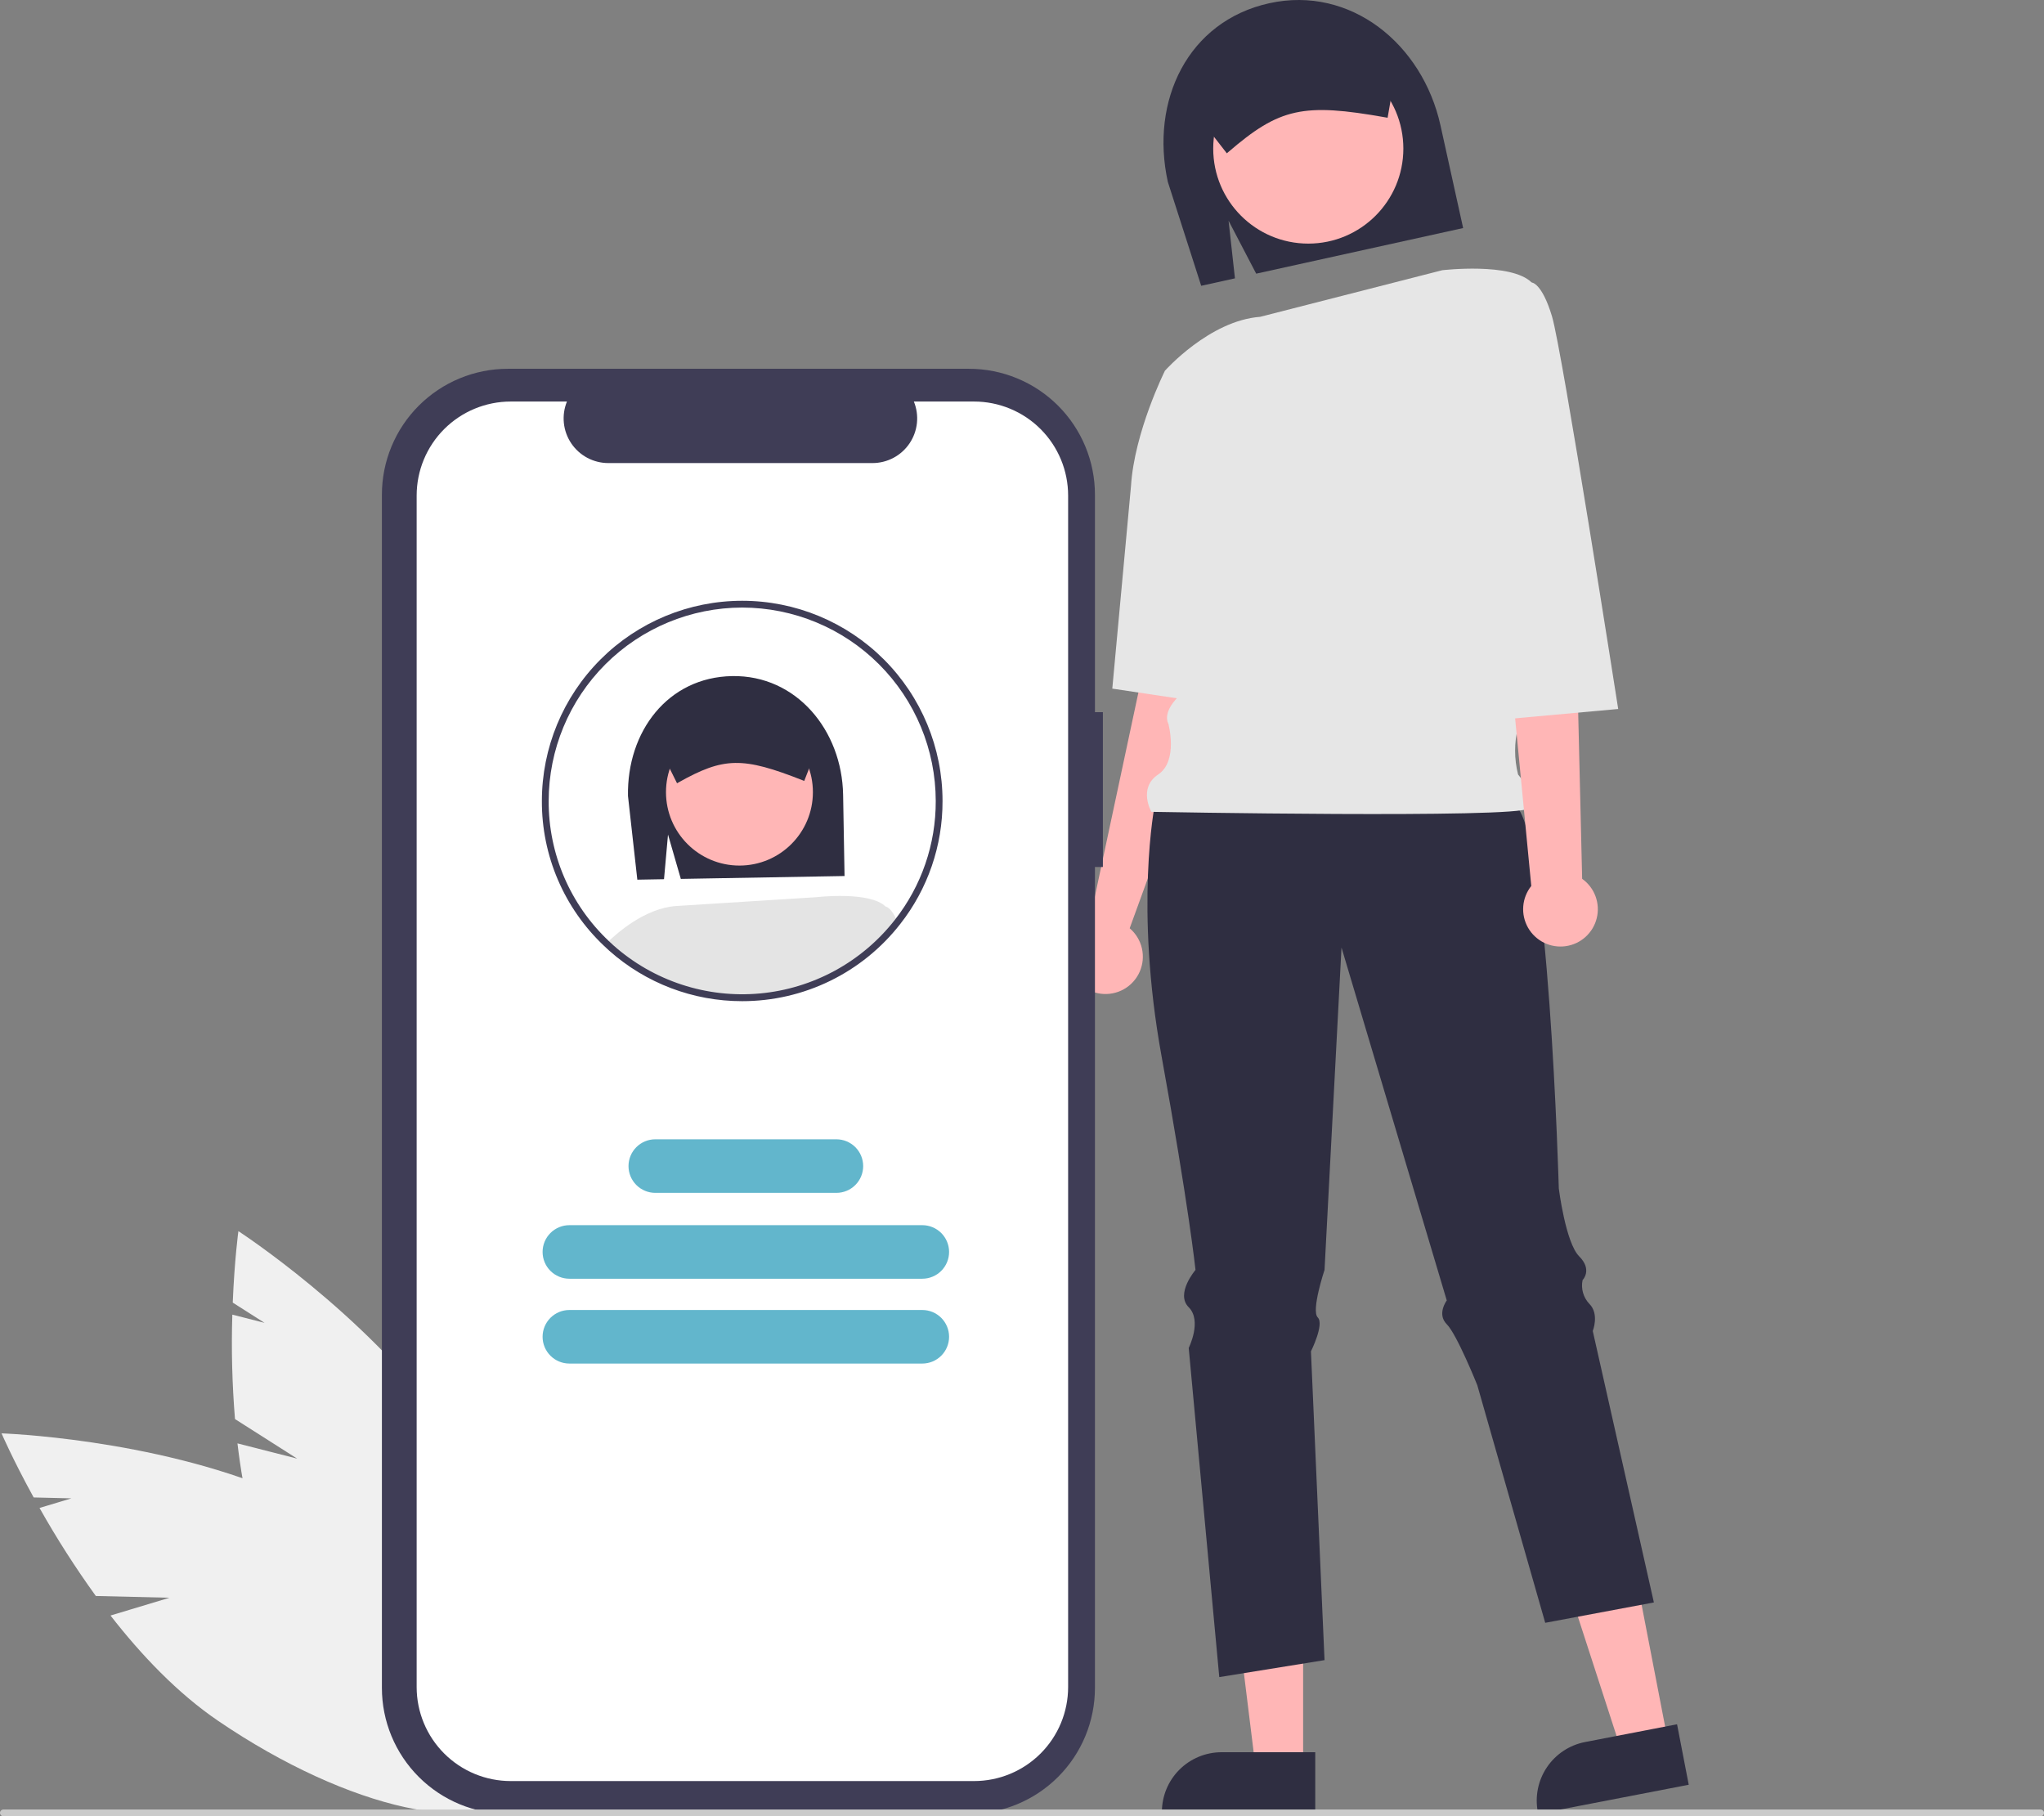 <svg width="332" height="295" viewBox="0 0 332 295" fill="none" xmlns="http://www.w3.org/2000/svg">
<rect x="0" y="0" width="332" height="295" fill="#808080" stroke="none"/>
<g clip-path="url(#clip0_51_4026)">
<path d="M48.263 236.904L38.169 230.479C37.706 224.838 37.561 219.175 37.736 213.518L42.971 214.854L37.804 211.565C38.089 204.571 38.721 199.958 38.721 199.958C38.721 199.958 59.128 213.204 72.144 231.159L69.924 246.344L75.217 235.725C76.571 237.891 77.787 240.139 78.858 242.458C89.582 265.868 90.624 288.345 81.186 292.663C71.748 296.98 55.404 281.502 44.68 258.092C41.356 250.834 39.521 242.49 38.57 234.43L48.263 236.904Z" fill="#F0F0F0"/>
<path d="M27.529 259.5L15.565 259.214C12.25 254.624 9.197 249.851 6.42 244.918L11.594 243.358L5.468 243.211C2.095 237.077 0.25 232.802 0.25 232.802C0.25 232.802 24.571 233.6 45 242.247L50.955 256.392L49.993 244.568C52.272 245.723 54.477 247.019 56.593 248.451C77.882 262.952 90.4 281.655 84.554 290.226C78.708 298.797 56.711 293.989 35.422 279.488C28.822 274.993 22.935 268.797 17.951 262.389L27.529 259.5Z" fill="#F0F0F0"/>
<path d="M198.042 82.807L188.667 81.705L185.358 110.362L176.91 149.936C175.735 150.508 174.777 151.443 174.177 152.603C173.577 153.763 173.368 155.086 173.581 156.374C173.794 157.662 174.418 158.847 175.359 159.752C176.301 160.658 177.51 161.235 178.806 161.399C180.102 161.562 181.417 161.303 182.554 160.659C183.691 160.016 184.589 159.023 185.116 157.828C185.642 156.633 185.768 155.3 185.476 154.027C185.183 152.755 184.487 151.611 183.491 150.766L191.976 127.447L198.042 82.807Z" fill="#FFB6B6"/>
<path d="M211.663 287.11H203.939L200.264 257.337L211.664 257.337L211.663 287.11Z" fill="#FFB6B6"/>
<path d="M213.631 294.593L188.725 294.592V294.277C188.725 291.708 189.746 289.244 191.564 287.427C193.382 285.611 195.848 284.59 198.419 284.59H198.42L213.632 284.59L213.631 294.593Z" fill="#2F2E41"/>
<path d="M270.942 282.901L263.358 284.364L254.1 255.827L265.293 253.667L270.942 282.901Z" fill="#FFB6B6"/>
<path d="M274.296 289.874L249.841 294.593L249.781 294.284C249.294 291.761 249.829 289.148 251.269 287.02C252.71 284.892 254.937 283.422 257.461 282.935L257.462 282.935L272.398 280.052L274.296 289.874Z" fill="#2F2E41"/>
<path d="M199.551 35.843L204.039 44.448L237.653 37.039L233.971 20.356C231.056 7.15 219.371 -2.387 206.157 0.526C192.942 3.439 186.776 16.346 189.691 29.551L195.107 46.417L200.588 45.209L199.551 35.843Z" fill="#2F2E41"/>
<path d="M187.564 130.754C187.564 130.754 184.255 147.287 188.667 171.536C193.079 195.784 194.182 206.256 194.182 206.256C194.182 206.256 190.873 210.113 193.079 212.318C195.285 214.522 193.079 218.931 193.079 218.931L198.043 272.389L215.139 269.633L212.933 219.482C212.933 219.482 215.139 215.073 214.036 213.971C212.933 212.869 215.139 206.256 215.139 206.256L217.897 153.9L234.993 211.216C234.993 211.216 233.338 213.42 234.993 215.073C236.647 216.727 239.956 224.993 239.956 224.993L250.986 263.571L268.634 260.264L258.707 216.176C258.707 216.176 259.81 213.42 258.156 211.767C257.673 211.261 257.321 210.646 257.128 209.974C256.936 209.302 256.91 208.593 257.053 207.909C257.053 207.909 258.707 206.256 256.501 204.051C254.295 201.847 253.192 193.029 253.192 193.029C253.192 193.029 251.538 134.06 246.023 130.754C240.508 127.447 187.564 130.754 187.564 130.754Z" fill="#2F2E41"/>
<path d="M212.5 39.566C221.029 39.566 227.942 32.658 227.942 24.135C227.942 15.613 221.029 8.704 212.5 8.704C203.972 8.704 197.059 15.613 197.059 24.135C197.059 32.658 203.972 39.566 212.5 39.566Z" fill="#FFB6B6"/>
<path d="M234.263 43.888C234.263 43.888 245.472 42.576 248.781 45.883L245.472 112.567C245.472 112.567 247.678 114.22 246.575 118.078C245.934 120.61 245.934 123.261 246.575 125.793C246.575 125.793 249.884 129.651 248.229 131.305C246.575 132.958 187.013 131.856 187.013 131.856C187.013 131.856 184.807 127.998 188.116 125.793C191.425 123.589 189.771 117.527 189.771 117.527C189.771 117.527 188.668 115.874 191.425 113.118C194.183 110.362 196.389 87.767 196.389 87.767L189.219 60.211C189.219 60.211 196.436 52.071 204.685 51.457L234.263 43.888Z" fill="#E6E6E6"/>
<path d="M197.762 60.591L189.218 60.212C189.218 60.212 184.255 70.132 183.703 78.949L180.666 111.844L200.248 114.771L197.762 60.591Z" fill="#E6E6E6"/>
<path d="M199.271 24.901L193.534 17.526C193.196 15.973 193.487 14.35 194.342 13.01C195.198 11.671 196.55 10.725 198.102 10.378L219.771 5.602C221.325 5.264 222.95 5.554 224.29 6.41C225.63 7.265 226.577 8.616 226.924 10.166L226.936 10.22L225.384 19.125L225.112 19.076C211.664 16.68 207.833 17.523 199.49 24.712L199.271 24.901Z" fill="#2F2E41"/>
<path d="M256.984 142.735L255.95 99.34L254.847 68.478L241.611 70.132L248.72 143.895C247.963 144.844 247.509 145.997 247.416 147.207C247.323 148.416 247.595 149.625 248.196 150.679C248.798 151.732 249.702 152.58 250.792 153.115C251.882 153.649 253.107 153.844 254.309 153.676C255.51 153.507 256.634 152.982 257.534 152.168C258.434 151.354 259.069 150.29 259.357 149.111C259.646 147.933 259.573 146.696 259.15 145.559C258.727 144.422 257.973 143.438 256.984 142.735Z" fill="#FFB6B6"/>
<path d="M239.125 46.813L248.78 45.883C248.78 45.883 250.435 45.883 252.089 51.394C253.744 56.905 262.839 115.151 262.839 115.151L242.714 116.976L239.125 46.813Z" fill="#E6E6E6"/>
<path d="M179.139 115.669H177.848V80.343C177.848 77.658 177.319 74.999 176.291 72.518C175.263 70.038 173.756 67.784 171.856 65.885C169.956 63.986 167.7 62.48 165.218 61.453C162.736 60.425 160.075 59.897 157.388 59.897H82.492C79.805 59.897 77.144 60.425 74.662 61.453C72.179 62.48 69.924 63.986 68.024 65.885C66.124 67.784 64.617 70.038 63.589 72.518C62.56 74.999 62.031 77.658 62.031 80.343V274.147C62.031 279.569 64.187 284.77 68.024 288.604C71.861 292.439 77.065 294.593 82.492 294.593H157.388C162.814 294.593 168.019 292.439 171.856 288.604C175.693 284.77 177.848 279.57 177.848 274.147V140.815H179.139V115.669Z" fill="#3F3D56"/>
<path d="M158.212 65.216H148.436C148.886 66.317 149.057 67.513 148.936 68.696C148.814 69.879 148.403 71.015 147.739 72.002C147.075 72.989 146.179 73.798 145.128 74.358C144.077 74.917 142.905 75.21 141.715 75.21H98.808C97.617 75.21 96.445 74.917 95.394 74.358C94.344 73.798 93.447 72.989 92.783 72.002C92.119 71.015 91.708 69.879 91.587 68.696C91.465 67.513 91.637 66.317 92.087 65.216H82.955C78.903 65.216 75.016 66.825 72.151 69.688C69.286 72.552 67.676 76.435 67.676 80.485V274.005C67.676 276.01 68.071 277.995 68.839 279.848C69.607 281.7 70.732 283.384 72.151 284.801C73.57 286.219 75.254 287.344 77.108 288.111C78.962 288.879 80.949 289.274 82.955 289.274H158.212C160.219 289.274 162.206 288.879 164.06 288.111C165.914 287.344 167.598 286.219 169.017 284.801C170.436 283.384 171.561 281.7 172.329 279.848C173.097 277.995 173.492 276.01 173.492 274.005V80.485C173.492 78.48 173.097 76.494 172.329 74.642C171.561 72.789 170.436 71.106 169.017 69.688C167.598 68.27 165.914 67.146 164.06 66.378C162.206 65.611 160.219 65.216 158.212 65.216Z" fill="white"/>
<path d="M108.503 135.546L110.584 142.749L137.177 142.28L136.944 129.082C136.76 118.634 129.371 109.624 118.917 109.808C108.463 109.993 101.815 118.825 102 129.272L103.519 142.874L107.854 142.797L108.503 135.546Z" fill="#2F2E41"/>
<path d="M120.105 140.583C126.695 140.583 132.037 135.244 132.037 128.659C132.037 122.075 126.695 116.736 120.105 116.736C113.516 116.736 108.174 122.075 108.174 128.659C108.174 135.244 113.516 140.583 120.105 140.583Z" fill="#FFB6B6"/>
<path d="M143.855 147.253L143.584 152.268C137.858 158.22 130.047 161.724 121.79 162.044C113.534 162.363 105.475 159.474 99.305 153.982C99.029 153.74 98.759 153.486 98.494 153.227C100.149 151.585 104.715 147.529 109.783 147.154L132.637 145.715C132.637 145.715 141.296 144.701 143.855 147.253Z" fill="#E4E4E4"/>
<path d="M133.166 120.287C133.15 119.374 132.864 118.486 132.344 117.736C132.289 117.658 132.234 117.587 132.178 117.515C131.736 116.951 131.17 116.497 130.523 116.189C129.876 115.88 129.167 115.725 128.45 115.735L119.875 115.889L111.304 116.038C110.077 116.063 108.908 116.572 108.056 117.455C107.203 118.339 106.735 119.523 106.754 120.75L108.795 124.856L109.97 127.215L110.163 127.105C117.58 122.938 120.613 122.883 130.43 126.757L130.629 126.834L131.406 124.845L133.171 120.331L133.166 120.287Z" fill="#2F2E41"/>
<path d="M145.784 149.739C143.338 152.865 140.335 155.514 136.927 157.553L136.393 147.975L143.854 147.253C143.854 147.253 144.748 147.253 145.784 149.739Z" fill="#E4E4E4"/>
<path d="M120.554 162.607C112.584 162.616 104.89 159.692 98.939 154.394C98.658 154.147 98.38 153.887 98.108 153.621C94.905 150.597 92.356 146.949 90.62 142.902C88.884 138.855 87.998 134.495 88.016 130.092C88.016 121.468 91.444 113.197 97.546 107.1C103.648 101.002 111.924 97.576 120.554 97.576C129.184 97.576 137.46 101.002 143.562 107.1C149.664 113.197 153.092 121.468 153.092 130.092C153.119 137.337 150.698 144.379 146.22 150.078C143.178 153.981 139.285 157.138 134.837 159.31C130.39 161.481 125.504 162.609 120.554 162.607ZM120.554 98.678C112.22 98.688 104.23 102 98.337 107.889C92.443 113.778 89.128 121.763 89.119 130.092C89.102 134.347 89.959 138.56 91.637 142.471C93.315 146.382 95.778 149.907 98.874 152.828C99.138 153.086 99.401 153.332 99.669 153.568C102.885 156.418 106.651 158.579 110.734 159.918C114.818 161.257 119.132 161.747 123.412 161.356C127.692 160.966 131.847 159.703 135.62 157.647C139.393 155.59 142.704 152.783 145.35 149.399C149.676 143.894 152.016 137.091 151.989 130.092C151.98 121.763 148.665 113.778 142.772 107.889C136.879 102 128.888 98.688 120.554 98.678Z" fill="#3F3D56"/>
<path d="M149.805 207.686H92.483C91.912 207.686 91.346 207.574 90.818 207.355C90.29 207.137 89.81 206.816 89.406 206.412C89.001 206.009 88.681 205.529 88.462 205.001C88.243 204.474 88.131 203.908 88.131 203.337C88.131 202.766 88.243 202.2 88.462 201.672C88.681 201.145 89.001 200.665 89.406 200.261C89.81 199.858 90.29 199.537 90.818 199.319C91.346 199.1 91.912 198.988 92.483 198.988H149.805C150.376 198.988 150.942 199.1 151.47 199.319C151.999 199.537 152.478 199.858 152.882 200.261C153.287 200.665 153.607 201.145 153.826 201.672C154.045 202.2 154.157 202.766 154.157 203.337C154.157 203.908 154.045 204.474 153.826 205.001C153.607 205.529 153.287 206.009 152.882 206.412C152.478 206.816 151.999 207.137 151.47 207.355C150.942 207.574 150.376 207.686 149.805 207.686Z" fill="#62B6CC"/>
<path d="M149.805 221.464H92.483C91.329 221.464 90.222 221.006 89.406 220.19C88.589 219.374 88.131 218.268 88.131 217.115C88.131 215.961 88.589 214.855 89.406 214.039C90.222 213.223 91.329 212.765 92.483 212.765H149.805C150.959 212.765 152.066 213.223 152.882 214.039C153.699 214.855 154.157 215.961 154.157 217.115C154.157 218.268 153.699 219.374 152.882 220.19C152.066 221.006 150.959 221.464 149.805 221.464Z" fill="#62B6CC"/>
<path d="M135.851 193.741H106.438C105.284 193.741 104.177 193.283 103.361 192.467C102.545 191.652 102.086 190.545 102.086 189.392C102.086 188.238 102.545 187.132 103.361 186.316C104.177 185.501 105.284 185.042 106.438 185.042H135.851C137.005 185.042 138.112 185.501 138.928 186.316C139.745 187.132 140.203 188.238 140.203 189.392C140.203 190.545 139.745 191.652 138.928 192.467C138.112 193.283 137.005 193.741 135.851 193.741Z" fill="#62B6CC"/>
<path d="M331.449 295H0.551C0.405 295 0.265 294.942 0.162 294.838C0.058 294.735 0 294.595 0 294.449C0 294.303 0.058 294.162 0.162 294.059C0.265 293.956 0.405 293.898 0.551 293.898H331.449C331.595 293.898 331.735 293.956 331.838 294.059C331.942 294.162 332 294.303 332 294.449C332 294.595 331.942 294.735 331.838 294.838C331.735 294.942 331.595 295 331.449 295Z" fill="#CACACA"/>
</g>
<defs>
<clipPath id="clip0_51_4026">
<rect width="332" height="295" fill="white"/>
</clipPath>
</defs>
</svg>
